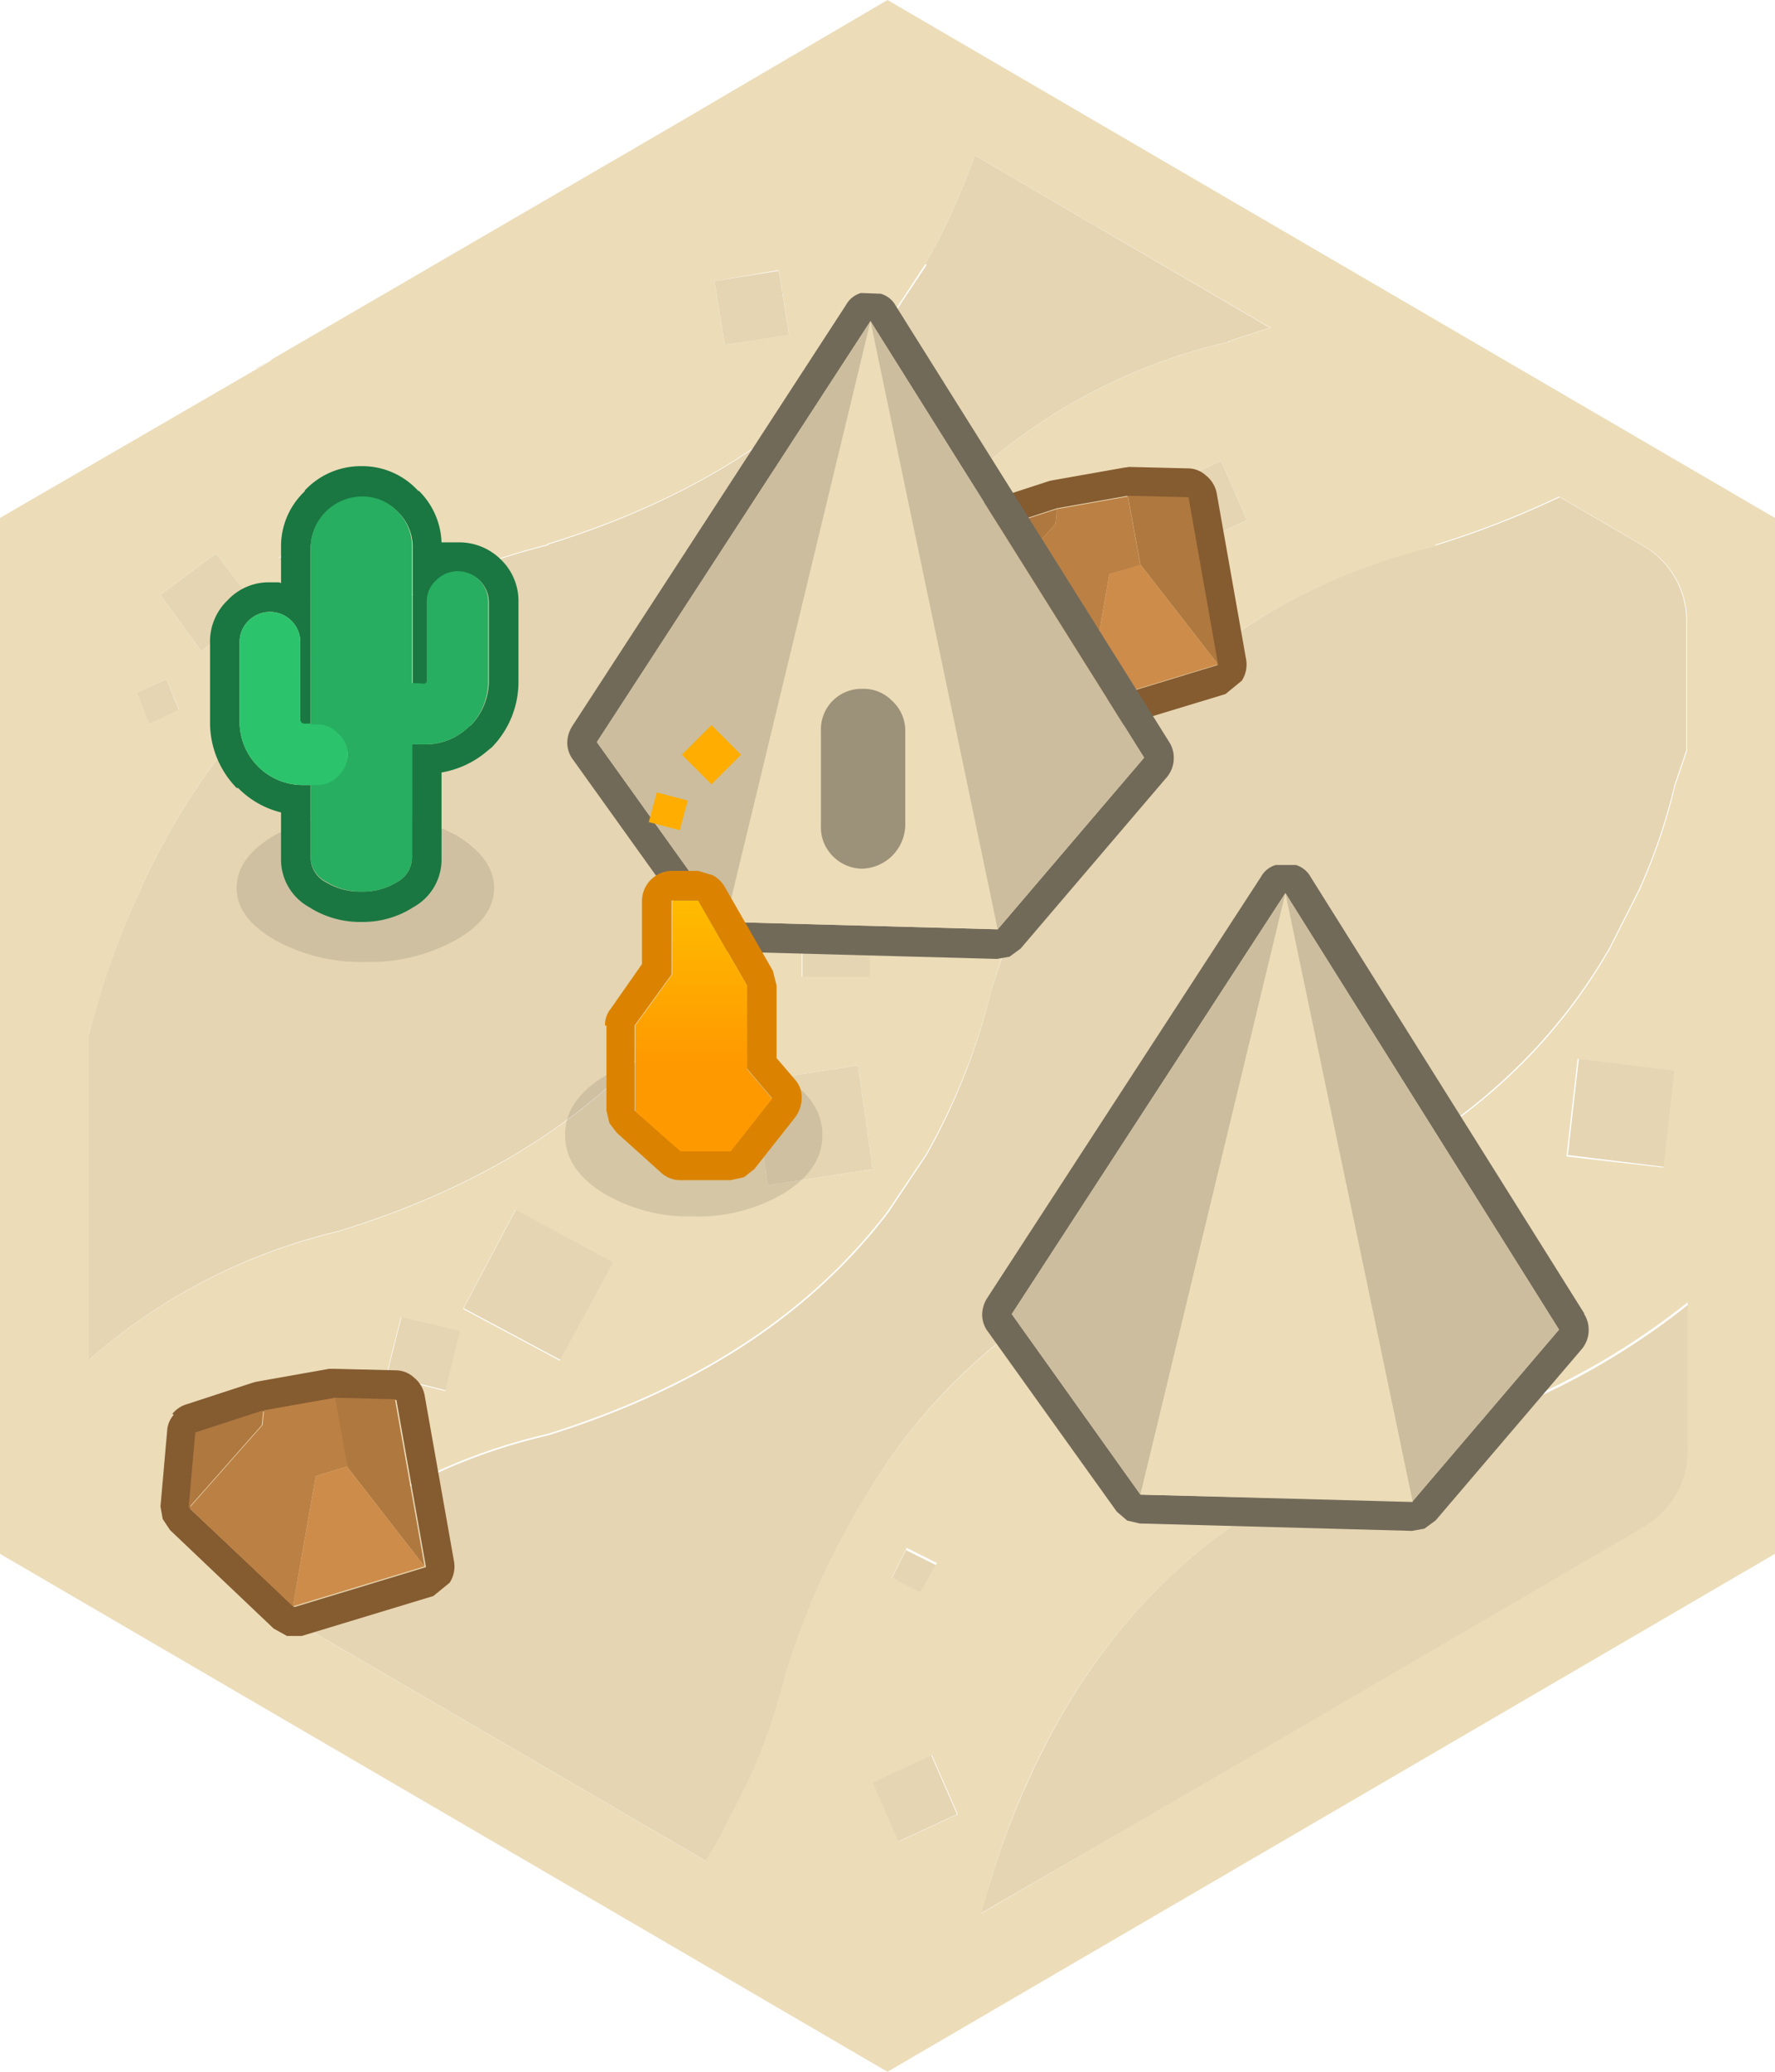 <svg xmlns="http://www.w3.org/2000/svg" xmlns:xlink="http://www.w3.org/1999/xlink" viewBox="0 0 120 140"><defs><style>.cls-1{fill:#e5d5b2;}.cls-2{fill:#ecdcb8;}.cls-3{fill:#e0d1af;}.cls-4{fill:#855b30;}.cls-5{fill:#af783f;}.cls-6{fill:#bb8044;}.cls-7{fill:#cd8c4a;}.cls-8{fill:#726a59;}.cls-9{fill:#9c9179;}.cls-10{fill:#cbbd9e;}.cls-11{fill-opacity:0.1;}.cls-12{fill:#ffad00;}.cls-13{fill:#db8300;}.cls-14{fill:url(#linear-gradient);}.cls-15{fill:#1a7741;}.cls-16{fill:#2bc46c;}.cls-17{fill:#27ae60;}</style><linearGradient id="linear-gradient" x1="-2119.2" y1="69.3" x2="-480.8" y2="69.3" gradientTransform="matrix(0, 0.01, 0.01, 0, 52.79, 76.68)" gradientUnits="userSpaceOnUse"><stop offset="0" stop-color="#fc0"/><stop offset="1" stop-color="#f90"/></linearGradient></defs><title>Asset 156</title><g id="Layer_2" data-name="Layer 2"><g id="Layer_1-2" data-name="Layer 1"><path class="cls-1" d="M62.55,17.85A44.83,44.83,0,0,0,65.9,10.5L85.85,22.15l-2.8.9,0,.05A38.37,38.37,0,0,0,60,38.75a51.77,51.77,0,0,0-6.8,14.3,44.24,44.24,0,0,1-2.4,7.05l-2,3.95Q40.95,77.6,23,83.15l.05,0A39.28,39.28,0,0,0,6,91.9v-22l.85-3A60.49,60.49,0,0,1,9.5,60.1q8.4-18.49,27.55-23.25l0-.05q15.11-4.69,23-15l2.6-3.9M48.3,19l4.35-.7.7,4.35L49,23.3,48.3,19m31,21.4-.45,3.1-3.15-.4.4-3.15,3.2.45M78.55,33l4-1.85,1.75,4L80.3,37l-1.75-4m18.55,3.9,0-.05a61.49,61.49,0,0,0,8.35-3.25l5.65,3.3h0A5.83,5.83,0,0,1,114,42v8.7l-.8,2.35a39,39,0,0,1-2.4,7.05l-2,3.95Q101,77.6,83.05,83.15l0,0A38.43,38.43,0,0,0,60,98.8a51.69,51.69,0,0,0-6.8,14.35,42.65,42.65,0,0,1-2.4,7l-2,3.95-1,1.7-30.3-17.65A39,39,0,0,1,37.05,97l0,0q15.11-4.7,23-15.05l2.6-3.9A43.55,43.55,0,0,0,67,67a53.62,53.62,0,0,1,2.6-6.85Q78,41.61,97.1,36.85M9.25,46.8l2-.9L12.1,48l-2,.95-.85-2.1M13.6,44,10.85,40.2l3.75-2.8,2.85,3.75L13.6,44m11-5.6L21.45,41l-2.6-3.25,3.25-2.6,2.55,3.25m6.5,51.5-1,4.05-4-1,1-4,4,.95m.2-1.5,3.55-6.7,6.6,3.55-3.6,6.65-6.55-3.5m81.9-16.1-.75,6.55L106,78.05l.75-6.6,6.55.8M91.4,86.05,90.15,89l-2.9-1.2,1.2-3,3,1.25M87.2,91h4.6V95.5H87.25l0-4.55m9.9,6,0,0a49.44,49.44,0,0,0,17-8.8v10a5.89,5.89,0,0,1-.8,3,6.35,6.35,0,0,1-2.2,2.2h0L66.3,129.3,67,127a53.62,53.62,0,0,1,2.6-6.85Q78,101.7,97.1,97M54.2,61.45h4.6V66H54.25l0-4.55M58,72l1,7-7.1,1.1-1-7L58,72M76.8,91.45,83,93.9,80.5,100l-6.15-2.4,2.45-6.15m-13.5,14.3-1.15,2-1.9-1,1-2,2,1m1.45,16.85-4,1.85-1.75-4,4-1.85,1.75,4"/><path class="cls-2" d="M64.75,122.6l-1.75-4-4,1.85,1.75,4,4-1.85M62.55,17.85,60,21.75q-7.85,10.35-23,15l0,.05Q17.9,41.61,9.5,60.1A60.49,60.49,0,0,0,6.85,67L6,69.9v22a39.28,39.28,0,0,1,17-8.7l-.05,0q18-5.55,25.8-19.1l2-3.95a44.24,44.24,0,0,0,2.4-7.05A51.77,51.77,0,0,1,60,38.75,38.37,38.37,0,0,1,83.1,23.1l0-.05,2.8-.9L65.9,10.5a44.83,44.83,0,0,1-3.35,7.35M18.35,24.3l27.5-16h0L60,0l60,35v70L60,140,0,105V35L17.25,25l.05-.05h.05l1-.6M78.55,33l1.75,4,4-1.85-1.75-4-4,1.85m.75,7.4-3.2-.45-.4,3.15,3.15.4.45-3.1M48.3,19,49,23.3l4.35-.7-.7-4.35L48.3,19m48.8,17.9Q77.94,41.61,69.55,60.1A53.62,53.62,0,0,0,67,67a43.55,43.55,0,0,1-4.4,11L60,81.85Q52.11,92.2,37,96.9l0,0a39,39,0,0,0-19.6,11.2l30.3,17.65,1-1.7,2-3.95a42.65,42.65,0,0,0,2.4-7A51.69,51.69,0,0,1,60,98.8,38.43,38.43,0,0,1,83.1,83.2l0,0q18-5.55,25.75-19.1l2-3.95a39,39,0,0,0,2.4-7.05l.8-2.35V42a5.83,5.83,0,0,0-3-5.15h0l-5.65-3.3a61.49,61.49,0,0,1-8.35,3.25l0,.05M87.2,91l0,4.55H91.8V91H87.2m4.2-4.9-3-1.25-1.2,3,2.9,1.2,1.25-2.9m21.85-13.8-6.55-.8-.75,6.6,6.55.75.75-6.55m-81.9,16.1,6.55,3.5,3.6-6.65-6.6-3.55-3.55,6.7m-.2,1.5-4-.95-1,4,4,1,1-4.05m-6.5-51.5L22.1,35.1l-3.25,2.6L21.45,41l3.2-2.6M13.6,44l3.85-2.8L14.6,37.4l-3.75,2.8L13.6,44M9.25,46.8l.85,2.1,2-.95-.85-2.05-2,.9M97.1,97q-19.15,4.76-27.55,23.2A53.62,53.62,0,0,0,67,127l-.65,2.3,44.75-26.1h0a6.35,6.35,0,0,0,2.2-2.2,5.89,5.89,0,0,0,.8-3v-10a49.44,49.44,0,0,1-17,8.8l0,0m-33.8,8.8-2-1-1,2,1.9,1,1.15-2m13.5-14.3L74.35,97.6,80.5,100,83,93.9,76.8,91.45M58,72l-7.1,1.1,1,7L59,79l-1-7M54.2,61.45l0,4.55H58.8V61.45H54.2"/><path class="cls-3" d="M17.3,24.9l1.05-.6-1,.6H17.3"/><path class="cls-4" d="M76.25,33.5l-4.8.85-4.6,1.5L66.4,41l7,6.65,8.9-2.7-2-11.3-4.1-.1m0-2,4.1.1a1.82,1.82,0,0,1,1.25.5,2,2,0,0,1,.7,1.15l2,11.3a2,2,0,0,1-.3,1.4l-1.1.9-8.9,2.7H73a2,2,0,0,1-.9-.5l-7-6.65-.5-.75-.15-.85.45-5.1a1.79,1.79,0,0,1,.45-1.1,1.91,1.91,0,0,1,1-.65l4.6-1.5.25-.05,4.8-.85.4-.05"/><path class="cls-5" d="M76.25,33.5l4.1.1,2,11.3L77.1,38.15l-.85-4.65M66.4,41l.45-5.1,4.6-1.5-.1,1L66.4,41"/><path class="cls-6" d="M66.4,41l4.95-5.6.1-1,4.8-.85.85,4.65L75,38.8l-1.55,8.8L66.4,41"/><path class="cls-7" d="M82.35,44.9l-8.9,2.7L75,38.8l2.1-.65,5.25,6.75"/><path class="cls-8" d="M49.05,62.3l18.4.5,9.9-11.6L58.85,21.7,40.35,50.15l8.7,12.15M58.2,19.8l1.35.05a1.69,1.69,0,0,1,1,.8l18.5,29.5a2,2,0,0,1,.3,1.2,2,2,0,0,1-.45,1.15L69,64.1l-.75.55-.85.15L49,64.3l-.85-.2-.7-.6-8.7-12.15a1.91,1.91,0,0,1-.4-1.15,2.15,2.15,0,0,1,.35-1.15L57.2,20.6a1.69,1.69,0,0,1,1-.8"/><path class="cls-2" d="M58.3,46.55a2.74,2.74,0,0,0-2.85,2.85v6.45a2.72,2.72,0,0,0,.8,2,2.79,2.79,0,0,0,2,.85,3,3,0,0,0,2.85-2.85V49.4a2.72,2.72,0,0,0-.9-2,2.66,2.66,0,0,0-2-.8M67.45,62.8l-18.4-.5,9.8-40.6,8.6,41.1"/><path class="cls-9" d="M58.3,46.55a2.66,2.66,0,0,1,2,.8,2.72,2.72,0,0,1,.9,2v6.45A3,3,0,0,1,58.3,58.7a2.79,2.79,0,0,1-2-.85,2.72,2.72,0,0,1-.8-2V49.4a2.74,2.74,0,0,1,2.85-2.85"/><path class="cls-10" d="M49.05,62.3l-8.7-12.15L58.85,21.7l18.5,29.5-9.9,11.6-8.6-41.1-9.8,40.6"/><path class="cls-8" d="M107.1,88.8a2,2,0,0,1,.3,1.2,2,2,0,0,1-.45,1.15l-9.9,11.6-.75.55-.85.15-18.4-.5-.85-.2-.7-.6L66.8,90a1.91,1.91,0,0,1-.4-1.15,2.15,2.15,0,0,1,.35-1.15l18.5-28.45a1.69,1.69,0,0,1,1-.8l1.35,0a1.69,1.69,0,0,1,1,.8l18.5,29.5M95.5,101.45l9.9-11.6L86.9,60.35,68.4,88.8,77.1,101l18.4.5"/><path class="cls-10" d="M95.5,101.45l-8.6-41.1L77.1,101,68.4,88.8,86.9,60.35l18.5,29.5-9.9,11.6"/><path class="cls-2" d="M95.5,101.45,77.1,101l9.8-40.6,8.6,41.1"/><path class="cls-11" d="M40.75,72.8a11.31,11.31,0,0,1,6.15-1.6,11.31,11.31,0,0,1,6.15,1.6q2.55,1.61,2.55,3.9t-2.55,3.9a11.31,11.31,0,0,1-6.15,1.6,11.31,11.31,0,0,1-6.15-1.6Q38.2,79,38.2,76.7t2.55-3.9"/><path class="cls-12" d="M50.1,51l-2,2-2-2,2-2,2,2M43.85,55.6l.55-2.05,2.1.55-.55,2-2.1-.55"/><path class="cls-13" d="M40.9,69.3a1.77,1.77,0,0,1,.4-1.15l2.1-3V60.85a2.05,2.05,0,0,1,2-2h1.8l1,.3a2.18,2.18,0,0,1,.75.7l3.3,5.75.25,1v4.9l1.2,1.4a1.82,1.82,0,0,1,.5,1.25,2.27,2.27,0,0,1-.4,1.3L51,79l-.7.55-.9.2H46a1.89,1.89,0,0,1-1.3-.5l-3-2.7-.5-.65-.2-.85V69.3m6.3-8.45H45.4v5L42.9,69.3v5.75L46,77.75H49.4l2.8-3.55-1.7-2V66.6l-3.3-5.75"/><path class="cls-14" d="M47.2,60.85l3.3,5.75v5.65l1.7,2-2.8,3.55H46l-3.05-2.7V69.3l2.5-3.45v-5h1.8"/><path class="cls-4" d="M11.65,95.55a1.91,1.91,0,0,1,.95-.65l4.6-1.5.25-.05,4.8-.85.4,0,4.1.1a1.82,1.82,0,0,1,1.25.5,2,2,0,0,1,.7,1.15l2,11.3a2,2,0,0,1-.3,1.4l-1.1.9-8.9,2.7h-1l-.9-.5-7-6.65-.5-.75-.15-.85.45-5.1a1.79,1.79,0,0,1,.45-1.1m6.15-.25-4.6,1.5-.45,5.1,7.05,6.65,8.9-2.7-2-11.3-4.1-.1-4.8.85"/><path class="cls-5" d="M17.8,95.3l-.1,1-4.95,5.6.45-5.1,4.6-1.5m5.65,3.8-.85-4.65,4.1.1,2,11.3L23.45,99.1"/><path class="cls-6" d="M23.45,99.1l-2.1.65-1.55,8.8-7-6.65,4.95-5.6.1-1,4.8-.85.85,4.65"/><path class="cls-7" d="M23.45,99.1l5.25,6.75-8.9,2.7,1.55-8.8,2.1-.65"/><path class="cls-11" d="M16,60q0-2.05,2.55-3.55A12.22,12.22,0,0,1,24.7,55a12.22,12.22,0,0,1,6.15,1.45Q33.4,58,33.4,60c0,1.37-.85,2.53-2.55,3.5A11.93,11.93,0,0,1,24.7,65a11.93,11.93,0,0,1-6.15-1.5c-1.7-1-2.55-2.13-2.55-3.5"/><path class="cls-15" d="M21,53.05V58a1.88,1.88,0,0,0,1,1.6,4.43,4.43,0,0,0,2.45.65,4.35,4.35,0,0,0,2.4-.65,1.88,1.88,0,0,0,1-1.6V50.3h.85a4.16,4.16,0,0,0,3.05-1.25h.05A4.34,4.34,0,0,0,33.05,46v-5.3a2.05,2.05,0,0,0-3.5-1.45,1.91,1.91,0,0,0-.65,1.45V46l0,.15-.15.1-.85-.05V37a3.27,3.27,0,0,0-1-2.4,3.21,3.21,0,0,0-2.4-1A3.5,3.5,0,0,0,21,37V48.9l-.45.05-.15-.05v0l-.1-.15V43.45a2,2,0,0,0-.6-1.5,2.05,2.05,0,0,0-2.9,0,2,2,0,0,0-.6,1.5V48.7a4.27,4.27,0,0,0,4.35,4.35H21m-.4-19.9a5.18,5.18,0,0,1,3.85-1.65,5.12,5.12,0,0,1,3.85,1.7v-.05a5.14,5.14,0,0,1,1.55,3.5h.75l.4,0a4,4,0,0,1,2.9,1.2,3.87,3.87,0,0,1,1.15,2.85V46a6.33,6.33,0,0,1-1.8,4.5L33,50.7a6.41,6.41,0,0,1-3.15,1.5V58a3.67,3.67,0,0,1-1.9,3.3,6.27,6.27,0,0,1-3.5,1,6.37,6.37,0,0,1-3.55-1A3.67,3.67,0,0,1,19,58V54.9a6.1,6.1,0,0,1-2.9-1.65l-.1,0a6.33,6.33,0,0,1-1.8-4.5V43.45a3.85,3.85,0,0,1,1.2-2.9,3.8,3.8,0,0,1,2.85-1.2l.6,0,.15.05V37a5.11,5.11,0,0,1,1.55-3.75l.05-.05"/><path class="cls-16" d="M21,53.05h-.45A4.27,4.27,0,0,1,16.2,48.7V43.45a2,2,0,0,1,.6-1.5,2.05,2.05,0,0,1,2.9,0,2,2,0,0,1,.6,1.5V48.7l.1.15v0l.15.05L21,48.9h.4a2,2,0,0,1,1.45.6A1.91,1.91,0,0,1,23.5,51a2,2,0,0,1-.6,1.45,1.91,1.91,0,0,1-1.45.65H21"/><path class="cls-17" d="M21,53.05h.45a1.91,1.91,0,0,0,1.45-.65A2,2,0,0,0,23.5,51a1.91,1.91,0,0,0-.65-1.45,2,2,0,0,0-1.45-.6H21V37a3.5,3.5,0,0,1,3.45-3.45,3.21,3.21,0,0,1,2.4,1,3.27,3.27,0,0,1,1,2.4v9.2l.85.05.15-.1,0-.15v-5.3a1.91,1.91,0,0,1,.65-1.45,2.05,2.05,0,0,1,3.5,1.45V46a4.34,4.34,0,0,1-1.25,3.1h-.05A4.16,4.16,0,0,1,28.7,50.3h-.85V58a1.88,1.88,0,0,1-1,1.6,4.35,4.35,0,0,1-2.4.65A4.43,4.43,0,0,1,22,59.55,1.88,1.88,0,0,1,21,58v-4.9"/></g></g></svg>